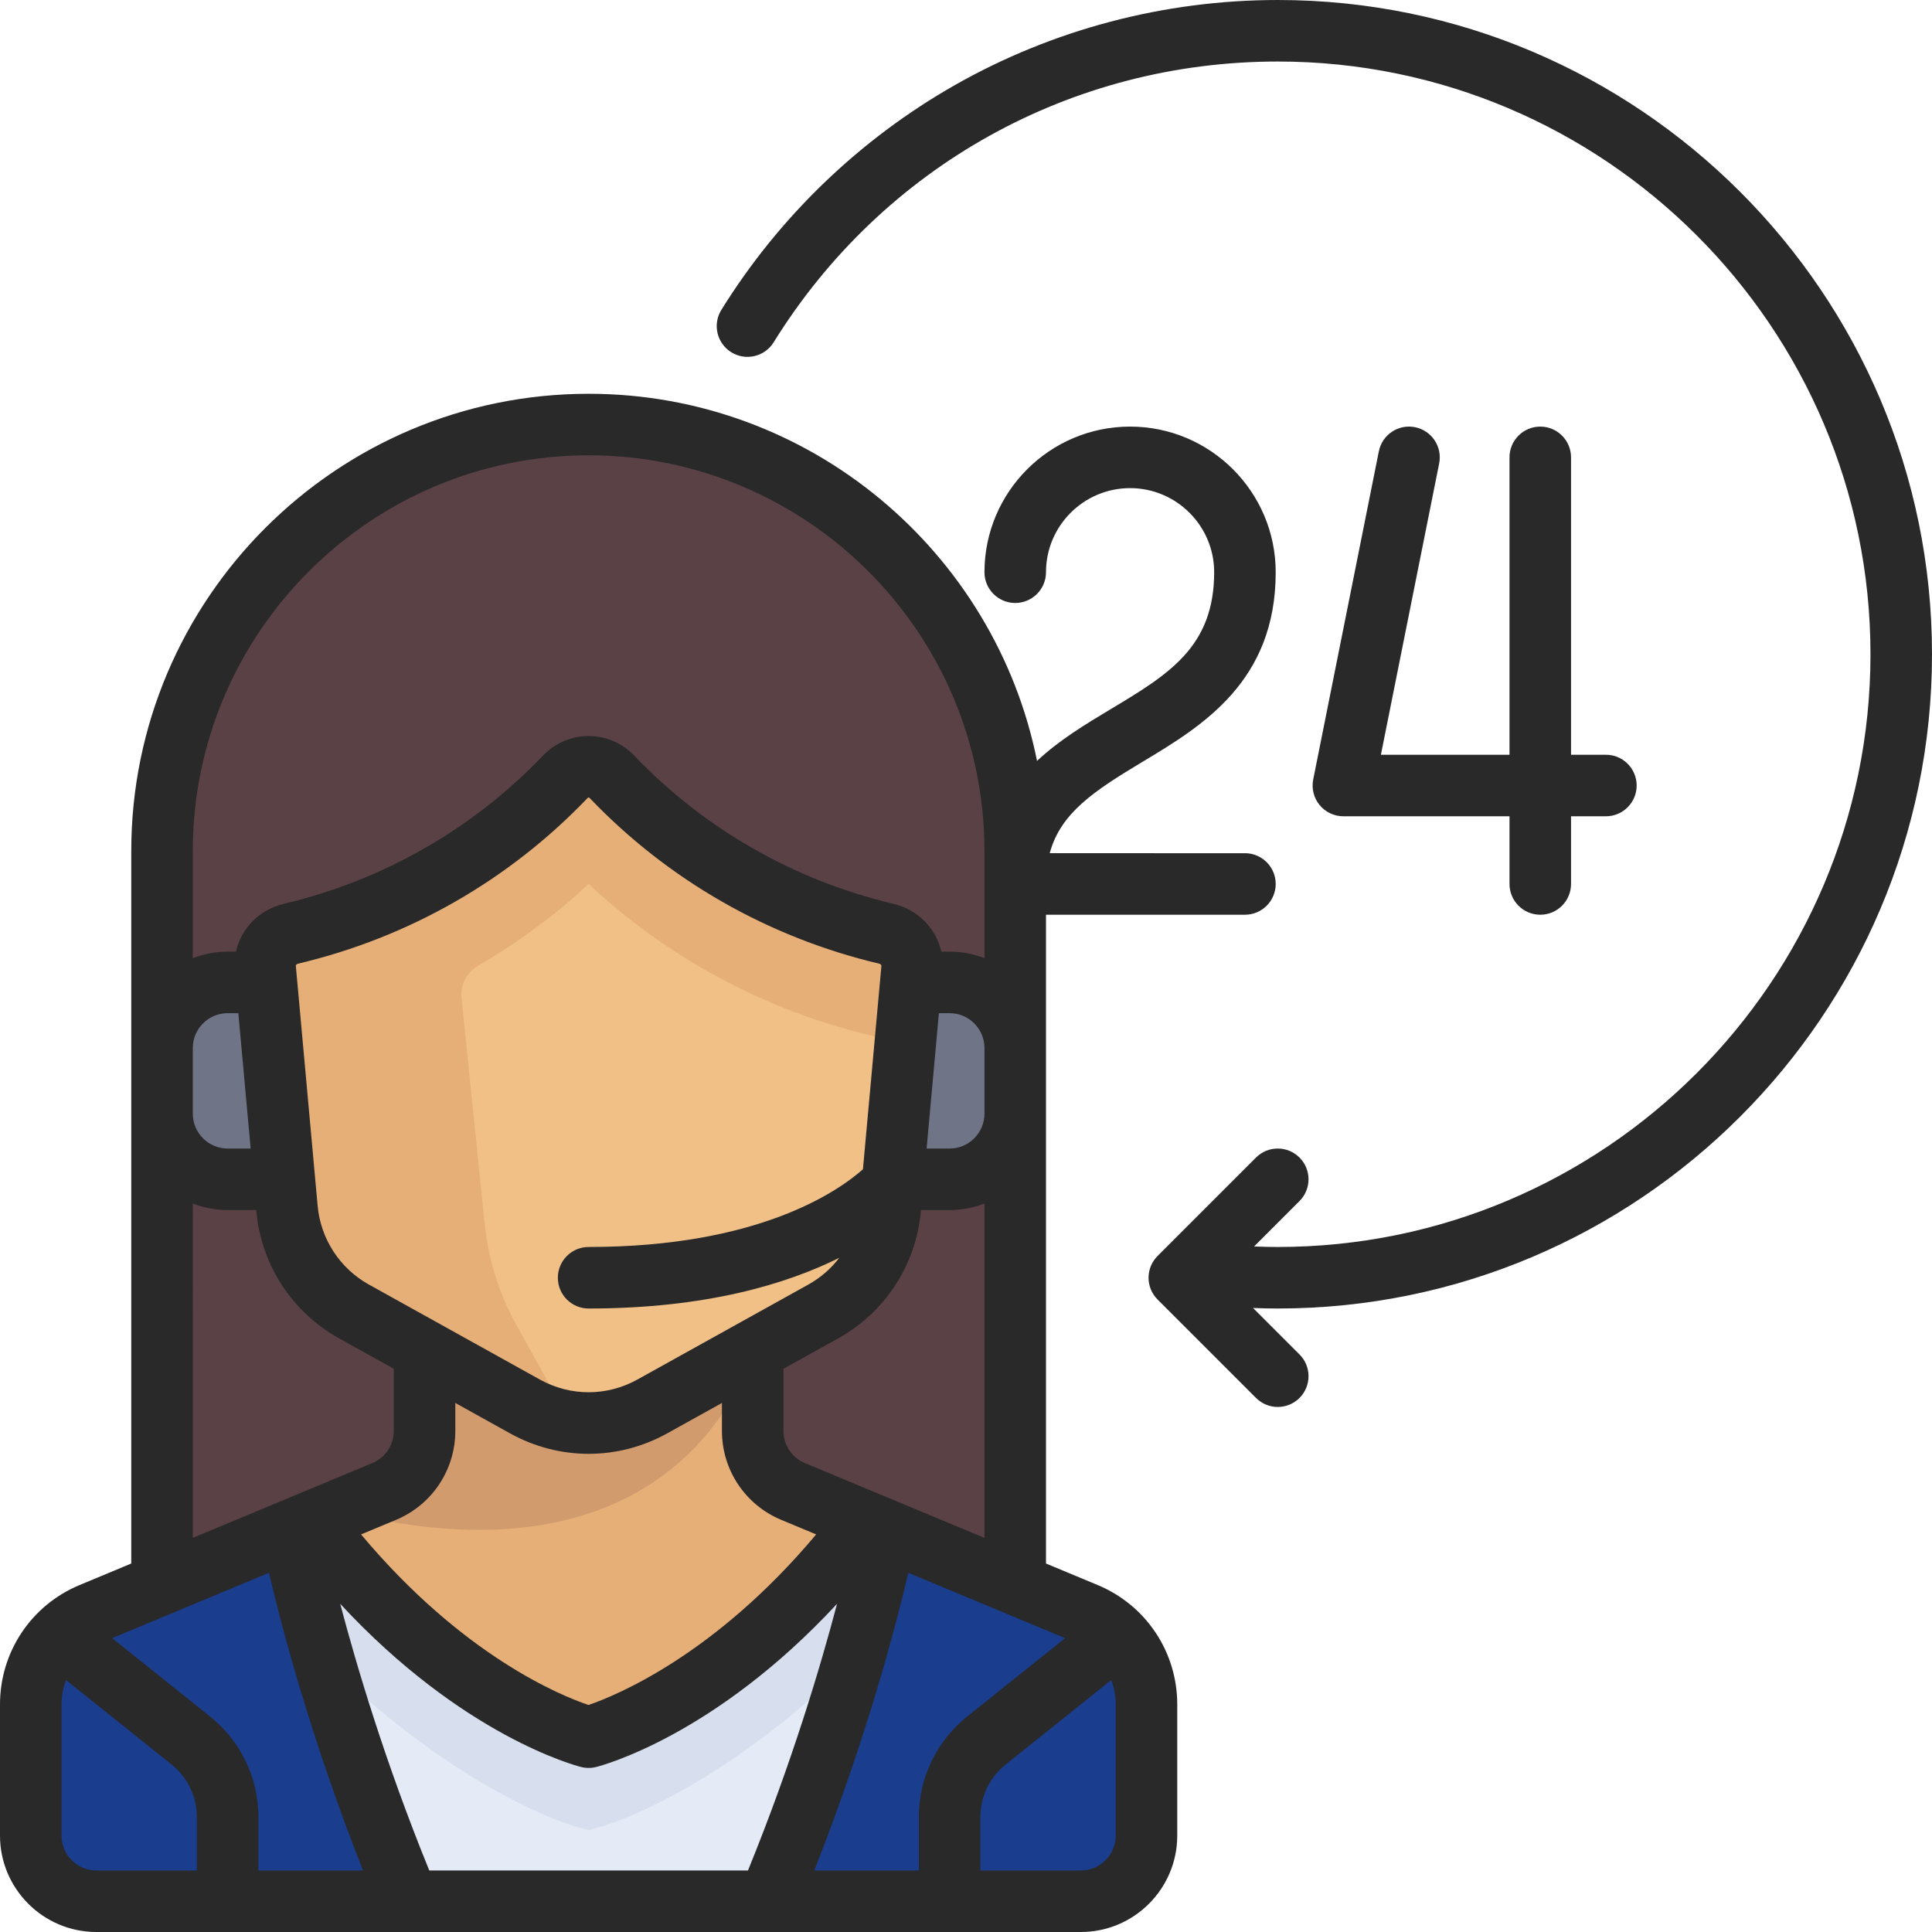 <!DOCTYPE svg PUBLIC "-//W3C//DTD SVG 1.1//EN" "http://www.w3.org/Graphics/SVG/1.1/DTD/svg11.dtd">
<!-- Uploaded to: SVG Repo, www.svgrepo.com, Transformed by: SVG Repo Mixer Tools -->
<svg height="800px" width="800px" version="1.1" id="Layer_1" xmlns="http://www.w3.org/2000/svg" xmlns:xlink="http://www.w3.org/1999/xlink" viewBox="0 0 512 512" xml:space="preserve" fill="#292929" stroke="#292929" stroke-width="0.005">
<g id="SVGRepo_bgCarrier" stroke-width="0"/>
<g id="SVGRepo_tracerCarrier" stroke-linecap="round" stroke-linejoin="round"/>
<g id="SVGRepo_iconCarrier"> <path style="fill:#5A4146;" d="M155.992,112.51c-62.438,0-113.053,50.616-113.053,113.053V425.58h226.106V225.563 C269.045,163.126,218.429,112.51,155.992,112.51z"/> <path style="fill:#E6AF78;" d="M287.776,427.586l-77.599-32.333c-6.481-2.7-10.703-9.033-10.703-16.056v-21.015H112.51v21.016 c0,7.021-4.222,13.354-10.703,16.056l-77.599,32.333c-9.721,4.05-16.055,13.549-16.055,24.081v34.786 c0,9.605,7.788,17.393,17.393,17.393h260.892c9.605,0,17.393-7.788,17.393-17.393v-34.786 C303.83,441.136,297.497,431.638,287.776,427.586z"/> <path style="fill:#D29B6E;" d="M199.473,358.183H112.51v21.016c0,7.021-4.222,13.354-10.703,16.056l-12.12,5.05 C182.432,423.952,199.473,358.183,199.473,358.183z"/> <path style="fill:#1a3d8e;" d="M287.776,427.586l-57.347-23.894c-37.486,47.092-74.437,56.673-74.437,56.673 s-36.951-9.581-74.437-56.673l-57.347,23.894c-9.721,4.051-16.055,13.55-16.055,24.083v34.786c0,9.605,7.788,17.393,17.393,17.393 h260.892c9.605,0,17.393-7.788,17.393-17.393v-34.786C303.83,441.136,297.497,431.638,287.776,427.586z"/> <g> <path style="fill:#707487;" d="M256,260.348h-14.626l-4.744,52.178H256c4.803,0,8.696-3.894,8.696-8.696v-34.786 C264.696,264.242,260.804,260.348,256,260.348z"/> <path style="fill:#707487;" d="M70.609,260.348H55.983c-4.803,0-8.696,3.894-8.696,8.696v34.786c0,4.803,3.894,8.696,8.696,8.696 h19.369L70.609,260.348z"/> </g> <g> <path style="fill:#1a3d8eab;" d="M50.54,461.228l-34.906-27.765c-4.676,4.783-7.48,11.25-7.48,18.206v34.786 c0,9.605,7.788,17.393,17.393,17.393h34.786v-22.246C60.331,473.675,56.729,466.18,50.54,461.228z"/> <path style="fill:#1a3d8eab;" d="M303.83,486.454v-34.786c0-6.902-2.757-13.325-7.368-18.097l-35.019,27.657 c-6.189,4.952-9.791,12.447-9.791,20.372v22.246h34.786C296.044,503.847,303.83,496.061,303.83,486.454z"/> </g> <path style="fill:#F0C087;" d="M149.861,205.812c-19.379,20.277-44.502,34.944-72.726,41.632c-4.283,1.015-7.255,4.884-6.856,9.268 l5.78,63.58c1.042,11.463,7.688,21.668,17.749,27.258l45.291,25.161c10.506,5.836,23.28,5.836,33.787,0l45.291-25.161 c10.062-5.59,16.707-15.795,17.749-27.258l5.78-63.58c0.399-4.384-2.573-8.253-6.856-9.268 c-28.224-6.689-53.347-21.355-72.726-41.632C158.807,202.343,153.176,202.343,149.861,205.812z"/> <path style="fill:#E6AF78;" d="M234.849,247.445c-28.225-6.689-53.348-21.356-72.726-41.632c-3.317-3.469-8.946-3.469-12.263,0 c-19.378,20.277-44.502,34.944-72.726,41.632c-4.282,1.015-7.255,4.884-6.856,9.268l5.78,63.58 c1.042,11.463,7.687,21.668,17.748,27.258l45.291,25.161c3.767,2.091,7.827,3.402,11.966,3.995l-14.223-25.603 c-4.578-8.241-7.433-17.325-8.393-26.702l-6.146-60.045c-0.35-3.422,1.386-6.666,4.359-8.397 c10.527-6.131,20.405-13.347,29.331-21.7c23.008,21.533,51.977,36.213,83.282,41.939l0.652,0.082l1.779-19.567 C242.104,252.329,239.132,248.459,234.849,247.445z"/> <path style="fill:#E4EAF6;" d="M105.307,503.847h101.369c15.717-46.127,23.931-85.153,26.589-98.973l-2.836-1.182 c-37.487,47.091-74.438,56.672-74.438,56.672s-36.951-9.581-74.438-56.673l-2.836,1.182 C81.375,418.694,89.59,457.721,105.307,503.847z"/> <path style="fill:#D7DEED;" d="M86.703,440.582c35.037,34.141,63.802,42.848,65.363,43.296l3.925,1.127l3.925-1.127 c1.561-0.448,30.325-9.154,65.363-43.296c4.101-16.418,6.701-29.026,7.985-35.707l-2.836-1.182 c-37.487,47.091-74.438,56.672-74.438,56.672s-36.951-9.581-74.438-56.673l-2.836,1.182C80.002,411.556,82.6,424.164,86.703,440.582 z"/> <path d="M512,173.384C512,77.781,434.221,0,338.616,0c-30.047,0-59.654,7.809-85.621,22.583 c-25.175,14.322-46.554,34.912-61.828,59.541c-2.374,3.826-1.196,8.853,2.632,11.225c3.825,2.373,8.853,1.195,11.225-2.632 c28.897-46.594,78.838-74.412,133.593-74.412c86.614,0,157.079,70.466,157.079,157.079c0,86.614-70.465,157.079-157.079,157.079 c-2.086,0-4.179-0.054-6.27-0.137l12.035-12.034c3.184-3.184,3.184-8.346,0-11.529c-3.184-3.185-8.346-3.185-11.529,0 l-26.089,26.089c-3.184,3.184-3.184,8.345,0,11.529l26.089,26.089c1.591,1.591,3.679,2.387,5.765,2.387s4.173-0.796,5.765-2.387 c3.184-3.184,3.184-8.346,0-11.529l-12.309-12.309c2.183,0.082,4.366,0.136,6.543,0.136C434.221,346.769,512,268.989,512,173.384z"/> <path d="M375,113.212c-4.418-0.885-8.711,1.981-9.593,6.395l-17.393,86.964c-0.478,2.395,0.141,4.879,1.689,6.768 c1.549,1.889,3.862,2.984,6.305,2.984h44.026v17.936c0,4.504,3.65,8.153,8.153,8.153s8.153-3.649,8.153-8.153v-17.936h9.24 c4.503,0,8.153-3.649,8.153-8.153c0-4.503-3.65-8.153-8.153-8.153h-9.24v-78.811c0-4.503-3.65-8.153-8.153-8.153 s-8.153,3.65-8.153,8.153v78.811h-34.081l15.443-77.212C382.279,118.389,379.416,114.094,375,113.212z"/> <path d="M290.912,420.061l-13.714-5.714V242.412h52.722c4.503,0,8.153-3.649,8.153-8.153c0-4.503-3.65-8.153-8.153-8.153H278.19 c2.847-10.623,11.674-16.464,24.558-24.198c15.738-9.446,35.325-21.204,35.325-50.265c0-21.278-17.311-38.59-38.59-38.59 s-38.59,17.312-38.59,38.59c0,4.504,3.65,8.153,8.153,8.153c4.503,0,8.153-3.649,8.153-8.153c0-12.288,9.996-22.285,22.284-22.285 s22.285,9.997,22.285,22.285c0,19.831-12.097,27.093-27.411,36.285c-6.64,3.985-13.649,8.201-19.532,13.722 c-11.134-55.419-60.182-97.293-118.832-97.293c-66.833,0-121.206,54.373-121.206,121.206v188.785l-13.714,5.714 C8.271,425.395,0,437.801,0,451.669v34.786C0,500.54,11.46,512,25.546,512h260.892c14.086,0,25.546-11.46,25.546-25.546v-34.786 C311.983,437.801,303.712,425.395,290.912,420.061z M243.499,481.601v14.094h-27.713c14.115-35.769,21.864-65.783,24.918-78.888 l41.567,17.32l-25.921,20.737C248.183,461.396,243.499,471.141,243.499,481.601z M113.763,495.694 c-11.665-28.612-19.294-54.31-23.607-70.673c32.48,35.067,62.473,42.908,63.86,43.255c0.649,0.162,1.313,0.243,1.977,0.243 c0.664,0,1.328-0.082,1.977-0.243c1.387-0.347,31.379-8.187,63.86-43.255c-4.314,16.363-11.942,42.061-23.607,70.673 L113.763,495.694L113.763,495.694z M55.633,454.863l-25.921-20.737l41.567-17.32c3.056,13.105,10.804,43.119,24.918,78.888H68.484 v-14.094C68.484,471.141,63.8,461.396,55.633,454.863z M251.652,268.501c5.095,0,9.24,4.145,9.24,9.24v17.393 c0,5.096-4.145,9.24-9.24,9.24h-6.093l3.261-35.873H251.652z M228.686,309.876c-6.657,5.887-27.775,20.587-72.694,20.587 c-4.503,0-8.153,3.65-8.153,8.153c0,4.504,3.65,8.153,8.153,8.153c31.214,0,52.574-6.536,66.428-13.435 c-2.189,2.858-4.96,5.288-8.203,7.091l-45.291,25.161c-8.1,4.499-17.769,4.499-25.868,0l-45.291-25.161 c-7.709-4.283-12.79-12.085-13.588-20.869l-5.78-63.58c-0.029-0.324,0.352-0.534,0.616-0.597 c29.393-6.965,55.929-22.157,76.739-43.933c0.13-0.136,0.346-0.136,0.476,0c20.812,21.776,47.348,36.967,76.74,43.933 c0.264,0.063,0.646,0.273,0.616,0.597L228.686,309.876z M120.662,379.199v-7.403l14.476,8.043c6.529,3.626,13.69,5.441,20.853,5.441 s14.324-1.813,20.853-5.441l14.476-8.042v7.403c0,10.345,6.17,19.602,15.72,23.58l9.251,3.855 c-26.837,32.016-53.083,42.724-60.324,45.205c-7.272-2.448-33.281-12.971-60.278-45.204l9.252-3.855 C114.492,398.8,120.662,389.545,120.662,379.199z M213.313,387.729c-3.455-1.439-5.686-4.787-5.686-8.529v-16.461l14.509-8.06 c12.432-6.906,20.621-19.484,21.909-33.646l0.032-0.352h7.576c3.258,0,6.372-0.62,9.24-1.736v88.61L213.313,387.729z M155.992,120.662c57.842,0,104.9,47.058,104.9,104.9v28.37c-2.868-1.116-5.982-1.737-9.24-1.737h-2.186 c-1.393-6.142-6.18-11.13-12.737-12.684c-26.321-6.238-50.081-19.839-68.711-39.333c-3.111-3.255-7.494-5.122-12.026-5.122 c-4.532,0-8.915,1.868-12.026,5.122l0,0c-18.631,19.494-42.391,33.094-68.711,39.333c-6.557,1.553-11.346,6.542-12.738,12.684 h-2.185c-3.258,0-6.372,0.62-9.24,1.737v-28.37C51.091,167.721,98.15,120.662,155.992,120.662z M51.091,277.741 c0-5.095,4.145-9.24,9.24-9.24h2.832l3.261,35.873h-6.093c-5.095,0-9.24-4.145-9.24-9.24V277.741z M51.091,318.943 c2.868,1.116,5.982,1.736,9.24,1.736h7.576l0.033,0.352c1.288,14.162,9.478,26.74,21.909,33.646l14.508,8.06V379.2 c0,3.742-2.232,7.09-5.686,8.529l-47.579,19.824V318.943z M16.306,486.454v-34.786c0-2.248,0.417-4.421,1.189-6.435l27.952,22.363 c4.279,3.422,6.731,8.527,6.731,14.006v14.093H25.546C20.451,495.694,16.306,491.549,16.306,486.454z M295.677,486.454 c0,5.095-4.145,9.24-9.24,9.24h-26.633v-14.094c0-5.479,2.453-10.583,6.731-14.006l27.952-22.362 c0.772,2.014,1.189,4.188,1.189,6.435V486.454z"/> </g>
</svg>
